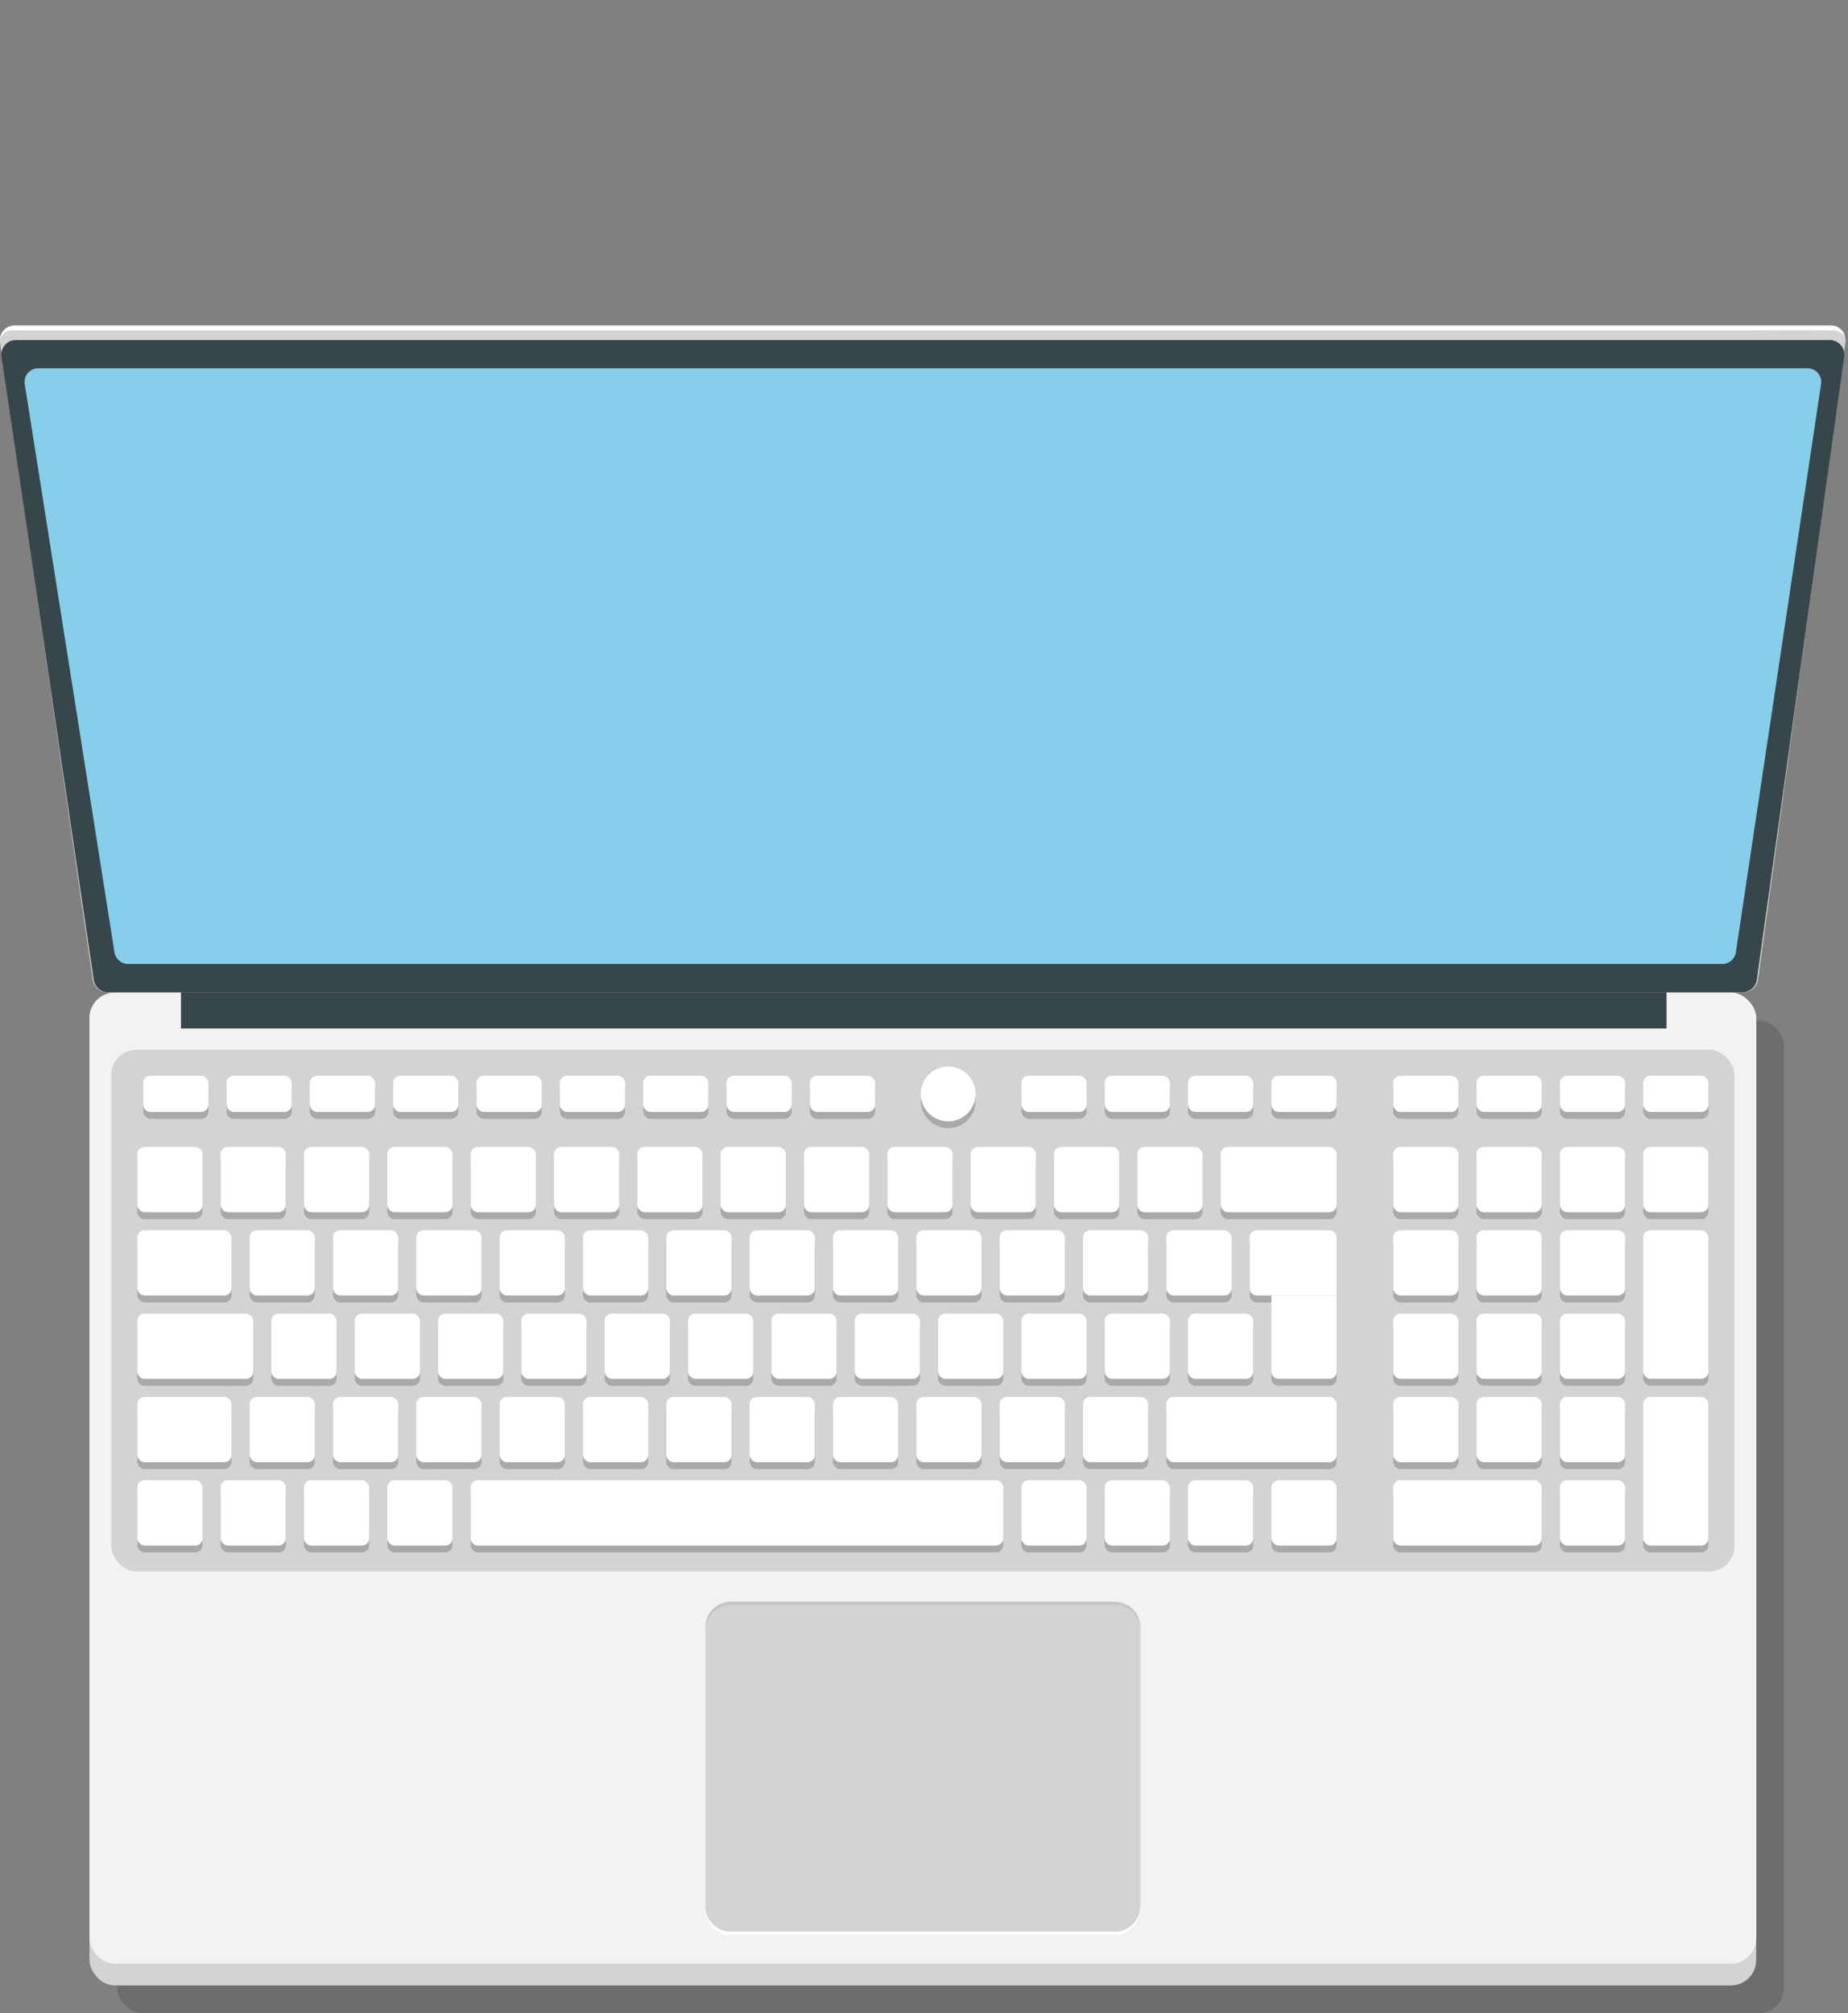 <svg xmlns="http://www.w3.org/2000/svg" viewBox="0 0 398.56 434.17"><rect x="0" y="0" width="398.56" height="434.17" fill="#808080" stroke="none"/><defs><style>.cls-1{isolation:isolate;}.cls-2{fill:none;}.cls-10,.cls-3{mix-blend-mode:multiply;}.cls-3{opacity:0.15;}.cls-4{fill:#d3d3d3;}.cls-5{fill:#f2f2f2;}.cls-6{fill:#fff;}.cls-7{fill:#c6c6c6;}.cls-8{fill:#37464a;}.cls-9{fill:#87ceeb;}.cls-10{opacity:0.2;}</style></defs><g class="cls-1"><g id="Layer_2" data-name="Layer 2"><g id="L-B"><rect class="cls-2" width="398.56" height="433.99"/></g><g id="L4"><g class="cls-3"><rect x="25.3" y="220.06" width="359.46" height="214.11" rx="5.47"/></g><rect class="cls-4" x="19.3" y="214.06" width="359.46" height="214.11" rx="5.47"/><rect class="cls-5" x="19.3" y="214.06" width="359.46" height="209.42" rx="5.47"/><rect class="cls-4" x="152.15" y="345.43" width="93.77" height="71.89" rx="5.47"/><path class="cls-6" d="M157.61,417.33h82.84a5.47,5.47,0,0,0,5.47-5.47v-.75a5.46,5.46,0,0,1-5.47,5.46H157.61a5.45,5.45,0,0,1-5.46-5.46v.75A5.46,5.46,0,0,0,157.61,417.33Z"/><path class="cls-7" d="M240.45,345.43H157.61a5.46,5.46,0,0,0-5.46,5.47v.75a5.46,5.46,0,0,1,5.46-5.47h82.84a5.47,5.47,0,0,1,5.47,5.47v-.75A5.47,5.47,0,0,0,240.45,345.43Z"/><path class="cls-4" d="M394.93,70.21H3.13A3.17,3.17,0,0,0,0,73.87L20,211.26A3.14,3.14,0,0,0,23.05,214h353a3.15,3.15,0,0,0,3.1-2.75L398,73.85A3.17,3.17,0,0,0,394.93,70.21Z"/><rect class="cls-4" x="23.99" y="226.37" width="350.08" height="112.53" rx="5.47"/><path class="cls-8" d="M394.64,73.33H3.42A3.13,3.13,0,0,0,.33,76.92l19.89,134.4a3.13,3.13,0,0,0,3.1,2.67H375.79a3.13,3.13,0,0,0,3.1-2.69L397.74,76.9A3.13,3.13,0,0,0,394.64,73.33Z"/><path class="cls-9" d="M389.75,79.43H8.32a2.93,2.93,0,0,0-3,3.28L24.7,205.45a3,3,0,0,0,3,2.44H371.37a3,3,0,0,0,3-2.46L392.77,82.69A2.94,2.94,0,0,0,389.75,79.43Z"/><rect class="cls-8" x="39.03" y="213.99" width="320.39" height="7.81"/><g class="cls-10"><rect x="29.61" y="248.84" width="14.07" height="14.07" rx="1.56"/><rect x="29.61" y="266.81" width="20.32" height="14.07" rx="1.56"/><rect x="29.61" y="302.76" width="20.32" height="14.07" rx="1.56"/><rect x="47.58" y="248.84" width="14.07" height="14.07" rx="1.56"/><rect x="53.83" y="266.81" width="14.07" height="14.07" rx="1.56"/><rect x="58.52" y="284.79" width="14.07" height="14.07" rx="1.56"/><rect x="53.83" y="302.76" width="14.07" height="14.07" rx="1.56"/><rect x="29.61" y="320.73" width="14.07" height="14.07" rx="1.56"/><rect x="47.58" y="320.73" width="14.07" height="14.07" rx="1.56"/><rect x="65.56" y="320.73" width="14.07" height="14.07" rx="1.56"/><rect x="83.53" y="320.73" width="14.07" height="14.07" rx="1.56"/><rect x="220.28" y="320.73" width="14.07" height="14.07" rx="1.56"/><rect x="238.25" y="320.73" width="14.07" height="14.07" rx="1.56"/><rect x="256.22" y="320.73" width="14.07" height="14.07" rx="1.56"/><rect x="274.2" y="320.73" width="14.07" height="14.07" rx="1.56"/><rect x="101.5" y="320.73" width="114.87" height="14.07" rx="1.56"/><rect x="71.81" y="302.76" width="14.07" height="14.07" rx="1.56"/><rect x="89.78" y="302.76" width="14.07" height="14.07" rx="1.56"/><rect x="107.75" y="302.76" width="14.07" height="14.07" rx="1.56"/><rect x="125.73" y="302.76" width="14.07" height="14.07" rx="1.56"/><rect x="143.7" y="302.76" width="14.07" height="14.07" rx="1.56"/><rect x="161.67" y="302.76" width="14.07" height="14.07" rx="1.56"/><rect x="179.64" y="302.76" width="14.07" height="14.07" rx="1.56"/><rect x="197.62" y="302.76" width="14.07" height="14.07" rx="1.56"/><rect x="215.59" y="302.76" width="14.07" height="14.07" rx="1.56"/><rect x="233.56" y="302.76" width="14.07" height="14.07" rx="1.56"/><rect x="251.54" y="302.76" width="36.73" height="14.07" rx="1.56"/><rect x="76.5" y="284.79" width="14.07" height="14.07" rx="1.56"/><rect x="94.47" y="284.79" width="14.07" height="14.07" rx="1.56"/><rect x="112.44" y="284.79" width="14.07" height="14.07" rx="1.56"/><rect x="130.41" y="284.79" width="14.07" height="14.07" rx="1.56"/><rect x="148.39" y="284.79" width="14.07" height="14.07" rx="1.56"/><rect x="166.36" y="284.79" width="14.07" height="14.07" rx="1.56"/><rect x="184.33" y="284.79" width="14.07" height="14.07" rx="1.56"/><rect x="202.31" y="284.79" width="14.07" height="14.07" rx="1.56"/><rect x="220.28" y="284.79" width="14.07" height="14.07" rx="1.56"/><rect x="238.25" y="284.79" width="14.07" height="14.07" rx="1.56"/><rect x="256.22" y="284.79" width="14.07" height="14.07" rx="1.56"/><path d="M286.7,298.85H275.76a1.56,1.56,0,0,1-1.56-1.56V280.88h14.06v16.41A1.56,1.56,0,0,1,286.7,298.85Z"/><rect x="71.81" y="266.81" width="14.07" height="14.07" rx="1.56"/><rect x="89.78" y="266.81" width="14.07" height="14.07" rx="1.56"/><rect x="107.75" y="266.81" width="14.07" height="14.07" rx="1.56"/><rect x="125.73" y="266.81" width="14.07" height="14.07" rx="1.56"/><rect x="143.7" y="266.81" width="14.07" height="14.07" rx="1.56"/><rect x="161.67" y="266.81" width="14.07" height="14.07" rx="1.56"/><rect x="179.64" y="266.81" width="14.07" height="14.07" rx="1.56"/><rect x="197.62" y="266.81" width="14.07" height="14.07" rx="1.56"/><rect x="215.59" y="266.81" width="14.07" height="14.07" rx="1.56"/><rect x="233.56" y="266.81" width="14.07" height="14.07" rx="1.56"/><rect x="251.54" y="266.81" width="14.07" height="14.07" rx="1.56"/><path d="M288.26,280.88H271.07a1.56,1.56,0,0,1-1.56-1.56V268.37a1.56,1.56,0,0,1,1.56-1.56H286.7a1.56,1.56,0,0,1,1.56,1.56Z"/><rect x="65.56" y="248.84" width="14.07" height="14.07" rx="1.56"/><rect x="83.53" y="248.84" width="14.07" height="14.07" rx="1.56"/><rect x="101.5" y="248.84" width="14.07" height="14.07" rx="1.56"/><rect x="119.47" y="248.84" width="14.07" height="14.07" rx="1.56"/><rect x="137.45" y="248.84" width="14.07" height="14.07" rx="1.56"/><rect x="155.42" y="248.84" width="14.07" height="14.07" rx="1.56"/><rect x="173.39" y="248.84" width="14.07" height="14.07" rx="1.56"/><rect x="191.37" y="248.84" width="14.07" height="14.07" rx="1.56"/><rect x="209.34" y="248.84" width="14.07" height="14.07" rx="1.56"/><rect x="227.31" y="248.84" width="14.07" height="14.07" rx="1.56"/><rect x="245.28" y="248.84" width="14.07" height="14.07" rx="1.56"/><rect x="300.47" y="248.84" width="14.07" height="14.07" rx="1.56"/><rect x="318.44" y="248.84" width="14.07" height="14.07" rx="1.56"/><rect x="336.42" y="248.84" width="14.07" height="14.07" rx="1.56"/><rect x="354.39" y="248.84" width="14.07" height="14.07" rx="1.56"/><rect x="354.39" y="233.48" width="14.07" height="7.81" rx="1.56"/><rect x="336.42" y="233.48" width="14.07" height="7.81" rx="1.56"/><rect x="318.44" y="233.48" width="14.07" height="7.81" rx="1.56"/><rect x="300.47" y="233.48" width="14.07" height="7.81" rx="1.56"/><rect x="274.2" y="233.48" width="14.07" height="7.81" rx="1.56"/><rect x="256.22" y="233.48" width="14.07" height="7.81" rx="1.56"/><rect x="238.25" y="233.48" width="14.07" height="7.81" rx="1.56"/><rect x="220.28" y="233.48" width="14.07" height="7.81" rx="1.56"/><path d="M204.5,242.29a4.91,4.91,0,1,1,4.91-4.9A4.91,4.91,0,0,1,204.5,242.29Z"/><path d="M204.5,233.48a3.91,3.91,0,0,1,3.91,3.91h0a3.91,3.91,0,0,1-3.91,3.9h0a3.91,3.91,0,0,1-3.91-3.9h0a3.91,3.91,0,0,1,3.91-3.91h0m0-2a5.91,5.91,0,1,0,5.91,5.91,5.92,5.92,0,0,0-5.91-5.91Z"/><rect x="174.66" y="233.48" width="14.07" height="7.81" rx="1.56"/><rect x="156.69" y="233.48" width="14.07" height="7.81" rx="1.56"/><rect x="138.71" y="233.48" width="14.07" height="7.81" rx="1.56"/><rect x="120.74" y="233.48" width="14.07" height="7.81" rx="1.56"/><rect x="102.77" y="233.48" width="14.07" height="7.81" rx="1.56"/><rect x="84.79" y="233.48" width="14.07" height="7.81" rx="1.56"/><rect x="66.82" y="233.48" width="14.07" height="7.81" rx="1.56"/><rect x="48.85" y="233.48" width="14.07" height="7.81" rx="1.56"/><rect x="30.88" y="233.48" width="14.07" height="7.81" rx="1.56"/><rect x="300.47" y="266.81" width="14.07" height="14.07" rx="1.56"/><rect x="318.44" y="266.81" width="14.07" height="14.07" rx="1.56"/><rect x="336.42" y="266.81" width="14.07" height="14.07" rx="1.56"/><rect x="354.39" y="266.81" width="14.07" height="32.04" rx="1.56"/><rect x="300.47" y="284.79" width="14.07" height="14.07" rx="1.56"/><rect x="318.44" y="284.79" width="14.07" height="14.07" rx="1.56"/><rect x="336.42" y="284.79" width="14.07" height="14.07" rx="1.56"/><rect x="300.47" y="302.76" width="14.07" height="14.07" rx="1.56"/><rect x="318.44" y="302.76" width="14.07" height="14.07" rx="1.56"/><rect x="336.42" y="302.76" width="14.07" height="14.07" rx="1.56"/><rect x="354.39" y="302.76" width="14.07" height="32.04" rx="1.56"/><rect x="300.47" y="320.73" width="32.04" height="14.07" rx="1.56"/><rect x="336.42" y="320.73" width="14.07" height="14.07" rx="1.56"/><rect x="29.61" y="284.79" width="25.01" height="14.07" rx="1.56"/><rect x="263.26" y="248.84" width="25.01" height="14.07" rx="1.56"/></g><rect class="cls-6" x="29.61" y="247.34" width="14.07" height="14.07" rx="1.56"/><rect class="cls-6" x="29.61" y="265.31" width="20.32" height="14.07" rx="1.56"/><rect class="cls-6" x="29.61" y="301.26" width="20.32" height="14.07" rx="1.56"/><rect class="cls-6" x="47.58" y="247.34" width="14.07" height="14.07" rx="1.56"/><rect class="cls-6" x="53.83" y="265.31" width="14.07" height="14.07" rx="1.56"/><rect class="cls-6" x="58.52" y="283.29" width="14.07" height="14.07" rx="1.56"/><rect class="cls-6" x="53.83" y="301.26" width="14.07" height="14.07" rx="1.56"/><rect class="cls-6" x="29.61" y="319.23" width="14.07" height="14.07" rx="1.56"/><rect class="cls-6" x="47.58" y="319.23" width="14.07" height="14.07" rx="1.56"/><rect class="cls-6" x="65.56" y="319.23" width="14.07" height="14.07" rx="1.56"/><rect class="cls-6" x="83.53" y="319.23" width="14.07" height="14.07" rx="1.56"/><rect class="cls-6" x="220.28" y="319.23" width="14.07" height="14.07" rx="1.56"/><rect class="cls-6" x="238.25" y="319.23" width="14.07" height="14.07" rx="1.56"/><rect class="cls-6" x="256.22" y="319.23" width="14.07" height="14.07" rx="1.56"/><rect class="cls-6" x="274.2" y="319.23" width="14.07" height="14.07" rx="1.56"/><rect class="cls-6" x="101.5" y="319.23" width="114.87" height="14.07" rx="1.56"/><rect class="cls-6" x="71.81" y="301.26" width="14.07" height="14.07" rx="1.56"/><rect class="cls-6" x="89.78" y="301.26" width="14.07" height="14.07" rx="1.56"/><rect class="cls-6" x="107.75" y="301.26" width="14.07" height="14.07" rx="1.56"/><rect class="cls-6" x="125.73" y="301.26" width="14.07" height="14.07" rx="1.56"/><rect class="cls-6" x="143.7" y="301.26" width="14.07" height="14.07" rx="1.56"/><rect class="cls-6" x="161.67" y="301.26" width="14.07" height="14.07" rx="1.56"/><rect class="cls-6" x="179.64" y="301.26" width="14.07" height="14.07" rx="1.56"/><rect class="cls-6" x="197.62" y="301.26" width="14.07" height="14.07" rx="1.56"/><rect class="cls-6" x="215.59" y="301.26" width="14.07" height="14.07" rx="1.56"/><rect class="cls-6" x="233.56" y="301.26" width="14.07" height="14.07" rx="1.56"/><rect class="cls-6" x="251.54" y="301.26" width="36.73" height="14.07" rx="1.56"/><rect class="cls-6" x="76.5" y="283.29" width="14.07" height="14.07" rx="1.56"/><rect class="cls-6" x="94.47" y="283.29" width="14.07" height="14.07" rx="1.56"/><rect class="cls-6" x="112.44" y="283.29" width="14.07" height="14.07" rx="1.56"/><rect class="cls-6" x="130.41" y="283.29" width="14.07" height="14.07" rx="1.56"/><rect class="cls-6" x="148.39" y="283.29" width="14.07" height="14.07" rx="1.56"/><rect class="cls-6" x="166.36" y="283.29" width="14.07" height="14.07" rx="1.56"/><rect class="cls-6" x="184.33" y="283.29" width="14.07" height="14.07" rx="1.56"/><rect class="cls-6" x="202.31" y="283.29" width="14.07" height="14.07" rx="1.56"/><rect class="cls-6" x="220.28" y="283.29" width="14.07" height="14.07" rx="1.56"/><rect class="cls-6" x="238.25" y="283.29" width="14.07" height="14.07" rx="1.56"/><rect class="cls-6" x="256.22" y="283.29" width="14.07" height="14.07" rx="1.56"/><path class="cls-6" d="M286.7,297.35H275.76a1.56,1.56,0,0,1-1.56-1.56V279.38h14.06v16.41A1.56,1.56,0,0,1,286.7,297.35Z"/><rect class="cls-6" x="71.81" y="265.31" width="14.07" height="14.07" rx="1.56"/><rect class="cls-6" x="89.78" y="265.31" width="14.07" height="14.07" rx="1.56"/><rect class="cls-6" x="107.75" y="265.31" width="14.07" height="14.07" rx="1.56"/><rect class="cls-6" x="125.73" y="265.31" width="14.07" height="14.07" rx="1.56"/><rect class="cls-6" x="143.7" y="265.31" width="14.07" height="14.07" rx="1.56"/><rect class="cls-6" x="161.67" y="265.31" width="14.07" height="14.07" rx="1.56"/><rect class="cls-6" x="179.64" y="265.31" width="14.07" height="14.07" rx="1.56"/><rect class="cls-6" x="197.62" y="265.31" width="14.07" height="14.07" rx="1.56"/><rect class="cls-6" x="215.59" y="265.31" width="14.07" height="14.07" rx="1.56"/><rect class="cls-6" x="233.56" y="265.31" width="14.07" height="14.07" rx="1.56"/><rect class="cls-6" x="251.54" y="265.31" width="14.07" height="14.07" rx="1.56"/><path class="cls-6" d="M288.26,279.38H271.07a1.56,1.56,0,0,1-1.56-1.56V266.87a1.56,1.56,0,0,1,1.56-1.56H286.7a1.56,1.56,0,0,1,1.56,1.56Z"/><rect class="cls-6" x="65.56" y="247.34" width="14.07" height="14.07" rx="1.56"/><rect class="cls-6" x="83.53" y="247.34" width="14.07" height="14.07" rx="1.56"/><rect class="cls-6" x="101.5" y="247.34" width="14.07" height="14.07" rx="1.56"/><rect class="cls-6" x="119.47" y="247.34" width="14.07" height="14.07" rx="1.56"/><rect class="cls-6" x="137.45" y="247.34" width="14.07" height="14.07" rx="1.56"/><rect class="cls-6" x="155.42" y="247.34" width="14.07" height="14.07" rx="1.56"/><rect class="cls-6" x="173.39" y="247.34" width="14.07" height="14.07" rx="1.56"/><rect class="cls-6" x="191.37" y="247.34" width="14.07" height="14.07" rx="1.56"/><rect class="cls-6" x="209.34" y="247.34" width="14.07" height="14.07" rx="1.56"/><rect class="cls-6" x="227.31" y="247.34" width="14.07" height="14.07" rx="1.56"/><rect class="cls-6" x="245.28" y="247.34" width="14.07" height="14.07" rx="1.56"/><rect class="cls-6" x="300.47" y="247.34" width="14.07" height="14.07" rx="1.56"/><rect class="cls-6" x="318.44" y="247.34" width="14.07" height="14.07" rx="1.56"/><rect class="cls-6" x="336.42" y="247.34" width="14.07" height="14.07" rx="1.56"/><rect class="cls-6" x="354.39" y="247.34" width="14.07" height="14.07" rx="1.56"/><rect class="cls-6" x="354.39" y="231.98" width="14.07" height="7.81" rx="1.56"/><rect class="cls-6" x="336.42" y="231.98" width="14.07" height="7.81" rx="1.56"/><rect class="cls-6" x="318.44" y="231.98" width="14.07" height="7.81" rx="1.56"/><rect class="cls-6" x="300.47" y="231.98" width="14.07" height="7.81" rx="1.56"/><rect class="cls-6" x="274.2" y="231.98" width="14.07" height="7.81" rx="1.56"/><rect class="cls-6" x="256.22" y="231.98" width="14.07" height="7.81" rx="1.56"/><rect class="cls-6" x="238.25" y="231.98" width="14.07" height="7.81" rx="1.56"/><rect class="cls-6" x="220.28" y="231.98" width="14.07" height="7.81" rx="1.56"/><path class="cls-6" d="M204.5,240.79a4.91,4.91,0,1,1,4.91-4.9A4.91,4.91,0,0,1,204.5,240.79Z"/><path class="cls-6" d="M204.5,232a3.91,3.91,0,0,1,3.91,3.91h0a3.91,3.91,0,0,1-3.91,3.9h0a3.91,3.91,0,0,1-3.91-3.9h0A3.91,3.91,0,0,1,204.5,232h0m0-2a5.91,5.91,0,1,0,5.91,5.91A5.92,5.92,0,0,0,204.5,230Z"/><rect class="cls-6" x="174.66" y="231.98" width="14.07" height="7.81" rx="1.56"/><rect class="cls-6" x="156.69" y="231.98" width="14.07" height="7.81" rx="1.56"/><rect class="cls-6" x="138.71" y="231.98" width="14.07" height="7.81" rx="1.56"/><rect class="cls-6" x="120.74" y="231.98" width="14.07" height="7.81" rx="1.56"/><rect class="cls-6" x="102.77" y="231.98" width="14.07" height="7.81" rx="1.56"/><rect class="cls-6" x="84.79" y="231.98" width="14.07" height="7.81" rx="1.56"/><rect class="cls-6" x="66.82" y="231.98" width="14.07" height="7.81" rx="1.56"/><rect class="cls-6" x="48.85" y="231.98" width="14.07" height="7.81" rx="1.56"/><rect class="cls-6" x="30.88" y="231.98" width="14.07" height="7.81" rx="1.56"/><rect class="cls-6" x="300.47" y="265.31" width="14.07" height="14.07" rx="1.56"/><rect class="cls-6" x="318.44" y="265.31" width="14.07" height="14.07" rx="1.56"/><rect class="cls-6" x="336.42" y="265.31" width="14.07" height="14.07" rx="1.56"/><rect class="cls-6" x="354.39" y="265.31" width="14.07" height="32.04" rx="1.56"/><rect class="cls-6" x="300.47" y="283.29" width="14.07" height="14.07" rx="1.56"/><rect class="cls-6" x="318.44" y="283.29" width="14.07" height="14.07" rx="1.56"/><rect class="cls-6" x="336.42" y="283.29" width="14.07" height="14.07" rx="1.56"/><rect class="cls-6" x="300.47" y="301.26" width="14.07" height="14.07" rx="1.56"/><rect class="cls-6" x="318.44" y="301.26" width="14.07" height="14.07" rx="1.56"/><rect class="cls-6" x="336.42" y="301.26" width="14.07" height="14.07" rx="1.56"/><rect class="cls-6" x="354.39" y="301.26" width="14.07" height="32.04" rx="1.56"/><rect class="cls-6" x="300.47" y="319.23" width="32.04" height="14.07" rx="1.56"/><rect class="cls-6" x="336.42" y="319.23" width="14.07" height="14.07" rx="1.56"/><rect class="cls-6" x="29.61" y="283.29" width="25.01" height="14.07" rx="1.56"/><rect class="cls-6" x="263.26" y="247.34" width="25.01" height="14.07" rx="1.56"/><path class="cls-6" d="M395.19,70.21H3.06a3.14,3.14,0,0,0-1.43.39A3.22,3.22,0,0,0,.38,71.86,3.08,3.08,0,0,0,0,73.18a2.83,2.83,0,0,1,1-1.42,2.93,2.93,0,0,1,2-.52q8.33,0,16.72,0l3.09,0H374.42l3.09,0q8.89-.06,17.72,0a3.67,3.67,0,0,1,2.7,1.25,3.57,3.57,0,0,0-1.36-1.81A2.83,2.83,0,0,0,395.19,70.21Z"/></g></g></g></svg>